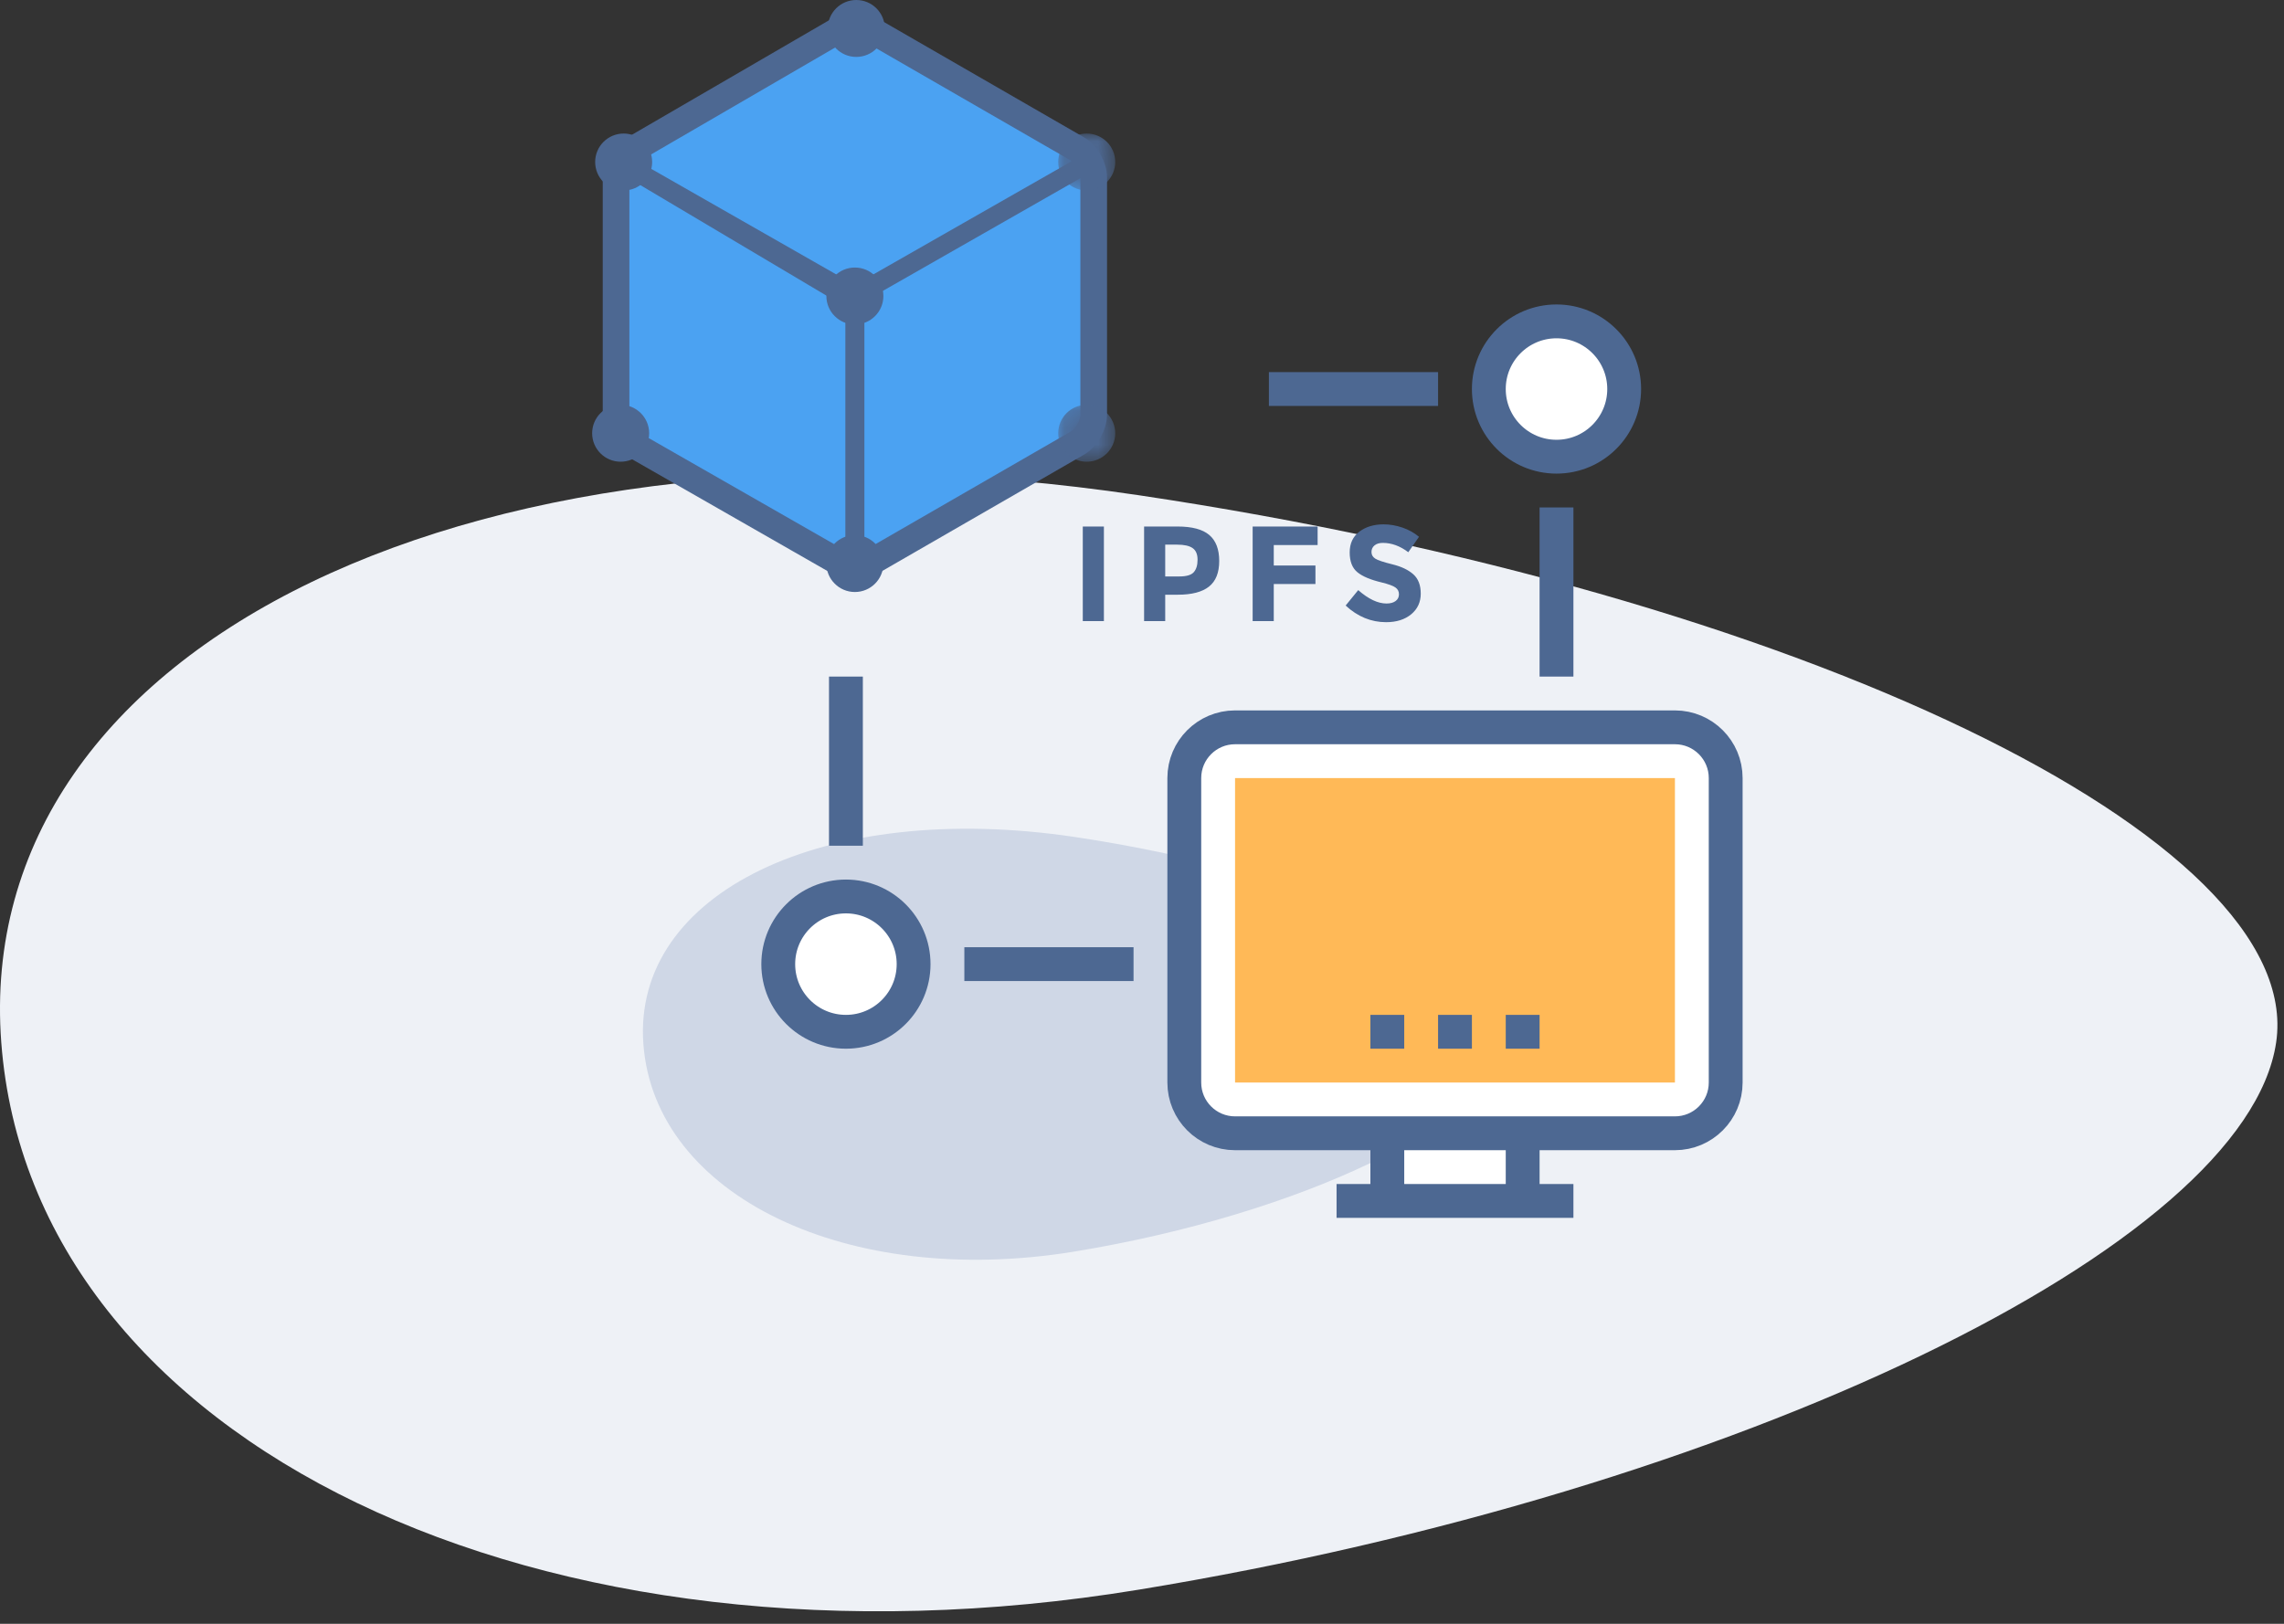 <?xml version="1.0" encoding="UTF-8" standalone="no"?>
<svg width="135px" height="96px" viewBox="0 0 135 96" version="1.1" xmlns="http://www.w3.org/2000/svg" xmlns:xlink="http://www.w3.org/1999/xlink">
    <rect x="0" y="0" width="135" height="96" fill="#333333" stroke="none"/>
    <!-- Generator: Sketch 3.6.1 (26313) - http://www.bohemiancoding.com/sketch -->
    <title>ico-ipfs</title>
    <desc>Created with Sketch.</desc>
    <defs>
        <path id="path-1" d="M3.511,3.515 L3.511,0.15 L0.142,0.15 L0.142,3.515 L3.511,3.515 L3.511,3.515 Z"></path>
        <path id="path-3" d="M3.511,3.407 L3.511,0.042 L0.142,0.042 L0.142,3.407 L3.511,3.407 L3.511,3.407 Z"></path>
    </defs>
    <g id="Icons" stroke="none" stroke-width="1" fill="none" fill-rule="evenodd">
        <g id="icons-copy" transform="translate(-1189, -78)">
            <g id="ico-ipfs" transform="translate(1189, 78)">
                <g>
                    <g id="Group-4" transform="translate(0, 28)">
                        <path d="M67.306,65.983 C102.652,60.185 132.751,45.703 134.536,33.63 C136.32,21.56 106.228,7.077 67.306,1.278 C28.391,-4.52 -1.709,9.96 0.075,33.63 C1.859,57.296 31.952,71.782 67.306,65.983 Z" id="Fill-1-Copy-6" fill="#EEF1F6"></path>
                        <path d="M63.5,45.994 C76.892,43.798 88.295,38.311 88.971,33.737 C89.647,29.164 78.247,23.676 63.5,21.479 C48.757,19.283 37.353,24.769 38.029,33.737 C38.704,42.703 50.105,48.191 63.5,45.994 Z" id="Fill-1-Copy-8" fill="#CFD7E6"></path>
                    </g>
                    <g id="Group-7" transform="translate(35, 0)">
                        <g id="Page-1">
                            <g id="Group-21">
                                <path d="M1.413,10.545 C1.413,9.928 1.85,9.169 2.384,8.859 L14.558,1.785 C15.092,1.474 15.967,1.473 16.502,1.781 L28.673,8.799 C29.208,9.108 29.645,9.865 29.645,10.482 L29.645,24.518 C29.645,25.135 29.208,25.892 28.673,26.201 L16.502,33.219 C15.967,33.527 15.091,33.529 14.555,33.222 L2.388,26.26 C1.852,25.954 1.413,25.198 1.413,24.581 L1.413,10.545 L1.413,10.545 Z" id="Stroke-19" stroke="#4D6892" stroke-width="1.575" fill="#4BA2F2"></path>
                                <path d="M15.529,33.429 L15.529,17.276 L15.529,17.5 L1.685,9.599 L15.248,17.654 L29.401,9.577" id="Stroke-1" stroke="#4D6892" stroke-width="1.125"></path>
                                <path d="M17.214,17.5 C17.214,18.429 16.46,19.183 15.529,19.183 C14.599,19.183 13.844,18.429 13.844,17.5 C13.844,16.571 14.599,15.817 15.529,15.817 C16.46,15.817 17.214,16.571 17.214,17.5" id="Fill-3" fill="#4D6892"></path>
                                <path d="M17.214,33.317 C17.214,34.247 16.46,35 15.529,35 C14.599,35 13.844,34.247 13.844,33.317 C13.844,32.388 14.599,31.635 15.529,31.635 C16.46,31.635 17.214,32.388 17.214,33.317" id="Fill-5" fill="#4D6892"></path>
                                <path d="M17.297,1.683 C17.297,2.612 16.543,3.365 15.612,3.365 C14.682,3.365 13.928,2.612 13.928,1.683 C13.928,0.753 14.682,0 15.612,0 C16.543,0 17.297,0.753 17.297,1.683" id="Fill-7" fill="#4D6892"></path>
                                <g id="Group-11" transform="translate(27.406, 23.782)">
                                    <mask id="mask-2" fill="white">
                                        <use xlink:href="#path-1"></use>
                                    </mask>
                                    <g id="Clip-10"></g>
                                    <path d="M3.511,1.832 C3.511,2.762 2.757,3.515 1.826,3.515 C0.896,3.515 0.142,2.762 0.142,1.832 C0.142,0.903 0.896,0.15 1.826,0.15 C2.757,0.15 3.511,0.903 3.511,1.832" id="Fill-9" fill="#4D6892" mask="url(#mask-2)"></path>
                                </g>
                                <path d="M3.37,25.614 C3.37,26.544 2.615,27.297 1.685,27.297 C0.754,27.297 0,26.544 0,25.614 C0,24.685 0.754,23.932 1.685,23.932 C2.615,23.932 3.37,24.685 3.37,25.614" id="Fill-12" fill="#4D6892"></path>
                                <g id="Group-16" transform="translate(27.406, 7.853)">
                                    <mask id="mask-4" fill="white">
                                        <use xlink:href="#path-3"></use>
                                    </mask>
                                    <g id="Clip-15"></g>
                                    <path d="M3.511,1.725 C3.511,2.654 2.757,3.407 1.826,3.407 C0.896,3.407 0.142,2.654 0.142,1.725 C0.142,0.795 0.896,0.042 1.826,0.042 C2.757,0.042 3.511,0.795 3.511,1.725" id="Fill-14" fill="#4D6892" mask="url(#mask-4)"></path>
                                </g>
                                <path d="M3.547,9.577 C3.547,10.507 2.793,11.26 1.863,11.26 C0.932,11.26 0.178,10.507 0.178,9.577 C0.178,8.648 0.932,7.895 1.863,7.895 C2.793,7.895 3.547,8.648 3.547,9.577" id="Fill-17" fill="#4D6892"></path>
                            </g>
                        </g>
                        <path d="M29,31.128 L30.248,31.128 L30.248,36.72 L29,36.72 L29,31.128 Z M36.476,31.628 C36.868,31.961 37.064,32.473 37.064,33.164 C37.064,33.855 36.863,34.36 36.46,34.68 C36.057,35 35.443,35.16 34.616,35.16 L33.872,35.16 L33.872,36.72 L32.624,36.72 L32.624,31.128 L34.6,31.128 C35.459,31.128 36.084,31.295 36.476,31.628 L36.476,31.628 Z M35.56,33.828 C35.709,33.66 35.784,33.415 35.784,33.092 C35.784,32.769 35.687,32.54 35.492,32.404 C35.297,32.268 34.995,32.2 34.584,32.2 L33.872,32.2 L33.872,34.08 L34.712,34.08 C35.128,34.08 35.411,33.996 35.56,33.828 L35.56,33.828 Z M42.88,31.128 L42.88,32.224 L40.288,32.224 L40.288,33.432 L42.752,33.432 L42.752,34.528 L40.288,34.528 L40.288,36.72 L39.04,36.72 L39.04,31.128 L42.88,31.128 Z M46.244,32.244 C46.124,32.343 46.064,32.473 46.064,32.636 C46.064,32.799 46.137,32.928 46.284,33.024 C46.431,33.12 46.769,33.233 47.3,33.364 C47.831,33.495 48.243,33.691 48.536,33.952 C48.829,34.213 48.976,34.595 48.976,35.096 C48.976,35.597 48.788,36.004 48.412,36.316 C48.036,36.628 47.541,36.784 46.928,36.784 C46.043,36.784 45.245,36.456 44.536,35.8 L45.28,34.888 C45.883,35.416 46.44,35.68 46.952,35.68 C47.181,35.68 47.361,35.631 47.492,35.532 C47.623,35.433 47.688,35.3 47.688,35.132 C47.688,34.964 47.619,34.831 47.48,34.732 C47.341,34.633 47.067,34.533 46.656,34.432 C46.005,34.277 45.529,34.076 45.228,33.828 C44.927,33.58 44.776,33.191 44.776,32.66 C44.776,32.129 44.967,31.72 45.348,31.432 C45.729,31.144 46.205,31 46.776,31 C47.149,31 47.523,31.064 47.896,31.192 C48.269,31.32 48.595,31.501 48.872,31.736 L48.24,32.648 C47.755,32.28 47.253,32.096 46.736,32.096 C46.528,32.096 46.364,32.145 46.244,32.244 L46.244,32.244 Z" id="IPFS" fill="#4D6892"></path>
                        <g id="Page-1" transform="translate(11, 19)">
                            <g id="Group-33">
                                <path d="M50,4 C50,6.209 48.209,8 46,8 C43.791,8 42,6.209 42,4 C42,1.791 43.791,0 46,0 C48.209,0 50,1.791 50,4 L50,4 Z" id="Fill-2" fill="#FFFFFF"></path>
                                <path d="M0,38 C0,35.791 1.791,34 4,34 C6.209,34 8,35.791 8,38 C8,40.209 6.209,42 4,42 C1.791,42 0,40.209 0,38" id="Fill-4" fill="#FFFFFF"></path>
                                <path d="M36,52 L44,52 L44,48 L36,48 L36,52 Z" id="Fill-17" fill="#FFFFFF"></path>
                                <path d="M56,27 C56,25.343 54.656,24 53,24 L27,24 C25.344,24 24,25.343 24,27 L24,45 C24,46.657 25.344,48 27,48 L53,48 C54.656,48 56,46.657 56,45 L56,27 Z" id="Fill-18" fill="#FFFFFF"></path>
                                <path d="M56,27 C56,25.343 54.656,24 53,24 L27,24 C25.344,24 24,25.343 24,27 L24,45 C24,46.657 25.344,48 27,48 L53,48 C54.656,48 56,46.657 56,45 L56,27 L56,27 Z" id="Stroke-19" stroke="#4D6892" stroke-width="2"></path>
                                <path d="M44,48 L44,52" id="Stroke-20" stroke="#4D6892" stroke-width="2"></path>
                                <path d="M36,52 L36,48" id="Stroke-21" stroke="#4D6892" stroke-width="2"></path>
                                <path d="M27,45 L53,45 L53,27 L27,27 L27,45 Z" id="Fill-22" fill="#FFB957"></path>
                                <path d="M39,42 L41,42" id="Stroke-23" stroke="#4D6892" stroke-width="2"></path>
                                <path d="M35,42 L37,42" id="Stroke-24" stroke="#4D6892" stroke-width="2"></path>
                                <path d="M43,42 L45,42" id="Stroke-25" stroke="#4D6892" stroke-width="2"></path>
                                <path d="M47,52 L33,52" id="Stroke-26" stroke="#4D6892" stroke-width="2"></path>
                                <path d="M46,11 L46,21" id="Stroke-27" stroke="#4D6892" stroke-width="2"></path>
                                <path d="M29,4 L39,4" id="Stroke-28" stroke="#4D6892" stroke-width="2"></path>
                                <path d="M50,4 C50,6.209 48.209,8 46,8 C43.791,8 42,6.209 42,4 C42,1.791 43.791,0 46,0 C48.209,0 50,1.791 50,4 L50,4 Z" id="Stroke-29" stroke="#4D6892" stroke-width="2"></path>
                                <path d="M4,31 L4,21" id="Stroke-30" stroke="#4D6892" stroke-width="2"></path>
                                <path d="M21,38 L11,38" id="Stroke-31" stroke="#4D6892" stroke-width="2"></path>
                                <path d="M0,38 C0,35.791 1.791,34 4,34 C6.209,34 8,35.791 8,38 C8,40.209 6.209,42 4,42 C1.791,42 0,40.209 0,38 L0,38 Z" id="Stroke-32" stroke="#4D6892" stroke-width="2"></path>
                            </g>
                        </g>
                    </g>
                </g>
            </g>
        </g>
    </g>
</svg>